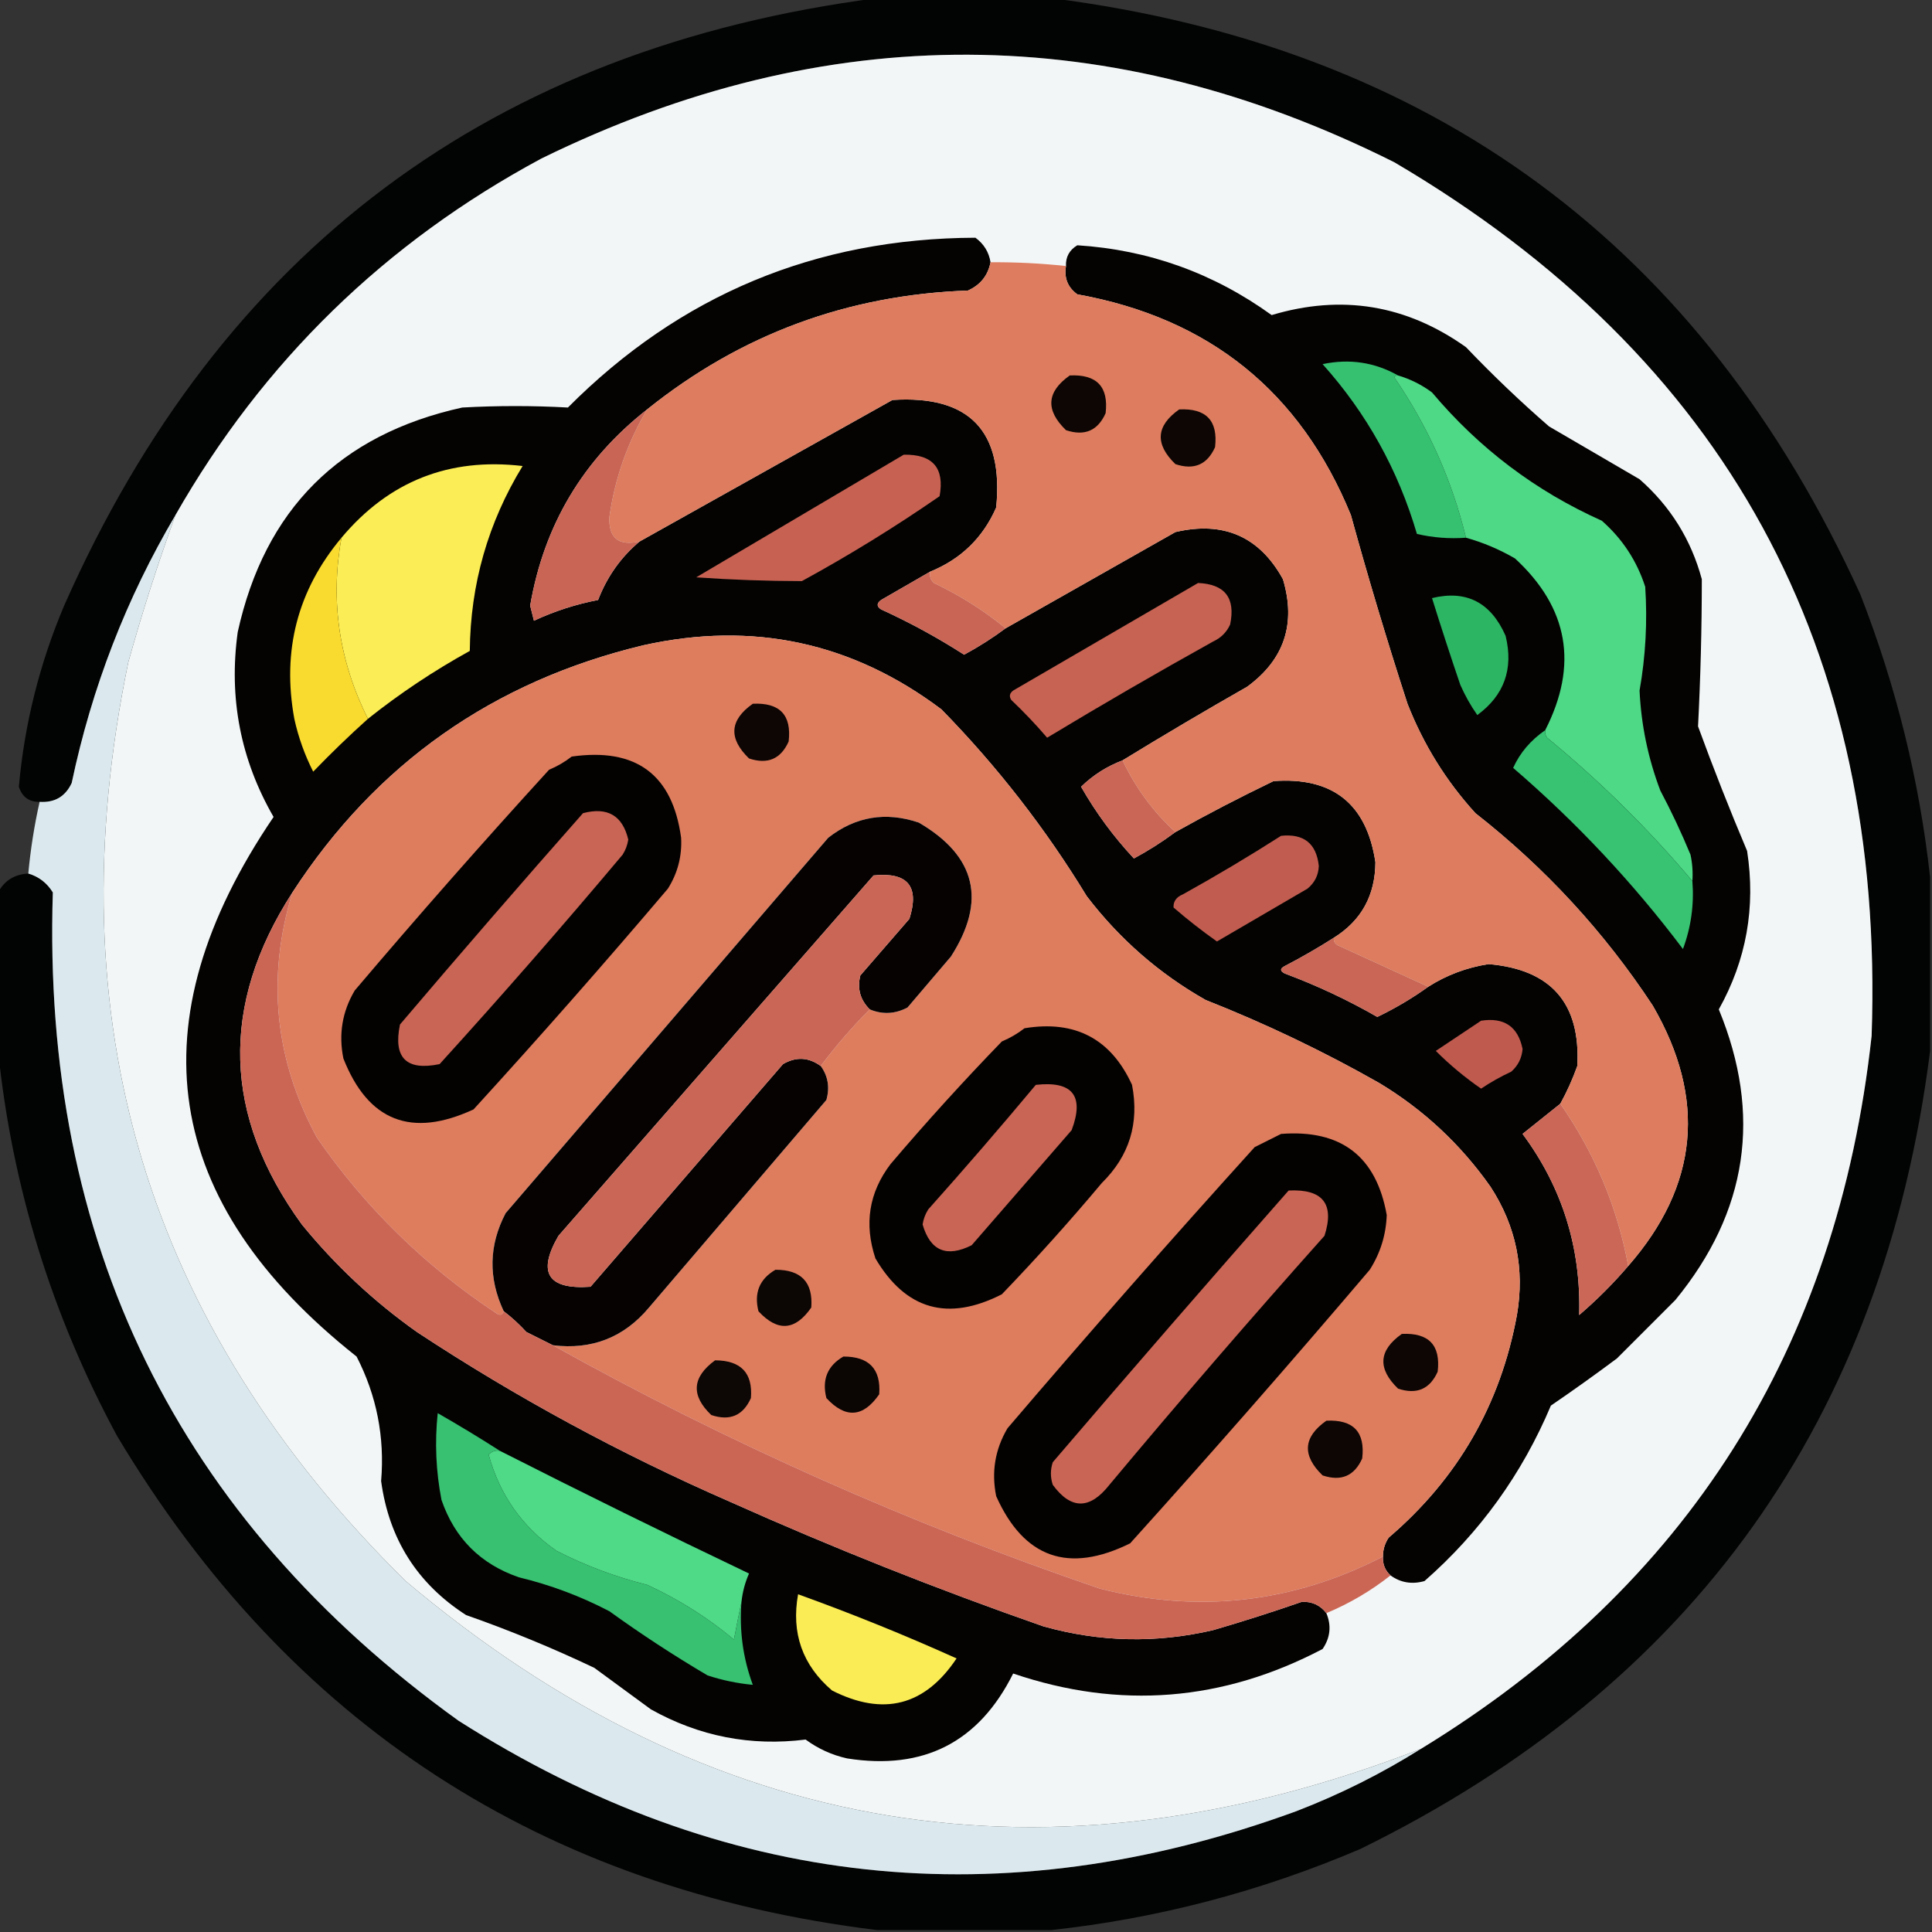 <?xml version="1.0" encoding="UTF-8"?>
<!DOCTYPE svg PUBLIC "-//W3C//DTD SVG 1.1//EN" "http://www.w3.org/Graphics/SVG/1.1/DTD/svg11.dtd">
<svg xmlns="http://www.w3.org/2000/svg" version="1.1" width="512px" height="512px" style="shape-rendering:geometricPrecision; text-rendering:geometricPrecision; image-rendering:optimizeQuality; fill-rule:evenodd; clip-rule:evenodd" xmlns:xlink="http://www.w3.org/1999/xlink">
<rect width="100%" height="100%" fill="#333333" stroke="none"/>
<g><path style="opacity:0.961" fill="#010202" d="M 232.5,-0.5 C 247.833,-0.5 263.167,-0.5 278.5,-0.5C 379.371,12.347 450.871,65.014 493,157.5C 502.497,181.819 508.663,206.819 511.5,232.5C 511.5,247.833 511.5,263.167 511.5,278.5C 499.099,376.153 448.766,446.653 360.5,490C 334.11,501.263 306.776,508.429 278.5,511.5C 263.167,511.5 247.833,511.5 232.5,511.5C 143.853,500.61 76.687,456.943 31,380.5C 13.708,348.465 3.208,314.465 -0.5,278.5C -0.5,264.5 -0.5,250.5 -0.5,236.5C 1.16,233.374 3.826,231.707 7.5,231.5C 10.27,232.31 12.437,233.977 14,236.5C 11.073,329.14 46.907,402.306 121.5,456C 191.425,500.527 265.425,508.527 343.5,480C 355.119,475.524 366.119,470.024 376.5,463.5C 447.094,420.386 486.927,357.386 496,274.5C 499.572,171.876 457.405,94.709 369.5,43C 294.312,5.337 218.979,5.004 143.5,42C 102.085,64.249 69.752,95.749 46.5,136.5C 33.49,158.545 24.323,182.212 19,207.5C 17.326,211.089 14.492,212.755 10.5,212.5C 7.708,212.548 5.875,211.215 5,208.5C 6.473,191.94 10.473,175.94 17,160.5C 58.598,66.443 130.431,12.776 232.5,-0.5 Z"/></g>
<g><path style="opacity:1" fill="#f3f6f7" d="M 376.5,463.5 C 277.756,501.804 188.09,486.971 107.5,419C 38.875,351.438 14.375,270.271 34,175.5C 37.676,162.305 41.843,149.305 46.5,136.5C 69.752,95.749 102.085,64.249 143.5,42C 218.979,5.004 294.312,5.337 369.5,43C 457.405,94.709 499.572,171.876 496,274.5C 486.927,357.386 447.094,420.386 376.5,463.5 Z"/></g>
<g><path style="opacity:1" fill="#040302" d="M 262.5,69.5 C 261.817,73.02 259.817,75.52 256.5,77C 224.574,78.138 196.241,88.638 171.5,108.5C 154.5,121.83 144.166,139.163 140.5,160.5C 140.833,161.833 141.167,163.167 141.5,164.5C 146.938,161.965 152.605,160.132 158.5,159C 160.898,152.795 164.564,147.628 169.5,143.5C 191.779,131.024 214.112,118.524 236.5,106C 256.846,104.68 266.013,114.18 264,134.5C 260.493,142.514 254.66,148.18 246.5,151.5C 242.194,153.988 237.861,156.488 233.5,159C 232.289,159.893 232.289,160.726 233.5,161.5C 241.153,164.992 248.487,168.992 255.5,173.5C 259.401,171.392 263.067,169.059 266.5,166.5C 281.445,158.024 296.445,149.524 311.5,141C 324.274,138.026 333.774,142.192 340,153.5C 343.513,165.302 340.346,174.802 330.5,182C 319.33,188.363 308.33,194.863 297.5,201.5C 293.346,203.077 289.679,205.41 286.5,208.5C 290.446,215.405 295.113,221.738 300.5,227.5C 304.401,225.392 308.067,223.059 311.5,220.5C 319.987,215.756 328.654,211.256 337.5,207C 353.184,205.857 362.184,213.023 364.5,228.5C 364.443,237.291 360.776,243.957 353.5,248.5C 349.313,251.172 344.98,253.672 340.5,256C 339.167,256.667 339.167,257.333 340.5,258C 348.999,261.167 357.166,265 365,269.5C 369.795,267.192 374.295,264.525 378.5,261.5C 383.402,258.384 388.735,256.384 394.5,255.5C 411.085,256.917 418.919,265.917 418,282.5C 416.76,285.978 415.26,289.311 413.5,292.5C 410.158,295.169 406.825,297.836 403.5,300.5C 414.013,314.689 419.013,330.689 418.5,348.5C 423.188,344.479 427.521,340.146 431.5,335.5C 450.14,314.166 452.307,291.166 438,266.5C 425.165,246.994 409.499,229.994 391,215.5C 383.234,206.975 377.234,197.308 373,186.5C 367.624,169.959 362.624,153.293 358,136.5C 344.62,103.801 320.454,84.301 285.5,78C 282.959,76.152 281.959,73.652 282.5,70.5C 282.393,68.097 283.393,66.263 285.5,65C 304.42,66.206 321.586,72.373 337,83.5C 355.556,77.945 372.723,80.778 388.5,92C 395.53,99.365 402.864,106.365 410.5,113C 418.5,117.667 426.5,122.333 434.5,127C 442.672,134.179 448.172,143.013 451,153.5C 450.995,166.52 450.662,179.52 450,192.5C 454.075,203.642 458.408,214.642 463,225.5C 465.313,240.426 462.813,254.426 455.5,267.5C 467.01,295.431 463.176,321.097 444,344.5C 438.833,349.667 433.667,354.833 428.5,360C 422.755,364.289 416.921,368.456 411,372.5C 403.373,390.602 392.206,406.102 377.5,419C 374.177,419.932 371.177,419.432 368.5,417.5C 367.058,416.18 366.392,414.514 366.5,412.5C 366.491,410.692 366.991,409.025 368,407.5C 386.325,391.848 397.659,372.181 402,348.5C 404.103,336.245 401.769,324.912 395,314.5C 387.078,303.243 377.245,294.077 365.5,287C 350.684,278.592 335.351,271.259 319.5,265C 307.174,258.013 296.674,248.846 288,237.5C 277.077,219.569 264.244,203.069 249.5,188C 225.883,170.226 199.549,164.559 170.5,171C 130.654,180.564 99.654,202.397 77.5,236.5C 58.229,266.386 59.063,295.719 80,324.5C 88.909,335.411 99.076,344.911 110.5,353C 136.761,370.302 164.427,385.302 193.5,398C 220.69,410.175 248.356,421.175 276.5,431C 291.418,435.189 306.418,435.522 321.5,432C 329.427,429.691 337.26,427.191 345,424.5C 347.712,424.391 349.878,425.391 351.5,427.5C 352.881,430.822 352.548,433.988 350.5,437C 324.022,450.913 296.689,453.08 268.5,443.5C 259.424,461.708 244.757,469.208 224.5,466C 220.462,465.101 216.795,463.434 213.5,461C 198.965,462.826 185.298,460.16 172.5,453C 167.5,449.333 162.5,445.667 157.5,442C 146.415,436.729 135.082,432.062 123.5,428C 110.583,419.68 103.083,407.846 101,392.5C 101.981,380.824 99.814,369.824 94.5,359.5C 42.855,318.629 35.521,270.962 72.5,216.5C 63.746,201.317 60.579,184.983 63,167.5C 70.167,135 90,115.167 122.5,108C 131.865,107.481 141.198,107.481 150.5,108C 180.216,78.148 216.216,63.148 258.5,63C 260.734,64.638 262.067,66.805 262.5,69.5 Z"/></g>
<g><path style="opacity:1" fill="#dd7c5e" d="M 262.5,69.5 C 269.191,69.454 275.857,69.787 282.5,70.5C 281.959,73.652 282.959,76.152 285.5,78C 320.454,84.301 344.62,103.801 358,136.5C 362.624,153.293 367.624,169.959 373,186.5C 377.234,197.308 383.234,206.975 391,215.5C 409.499,229.994 425.165,246.994 438,266.5C 452.307,291.166 450.14,314.166 431.5,335.5C 428.652,319.987 422.652,305.653 413.5,292.5C 415.26,289.311 416.76,285.978 418,282.5C 418.919,265.917 411.085,256.917 394.5,255.5C 388.735,256.384 383.402,258.384 378.5,261.5C 370.563,257.868 362.563,254.201 354.5,250.5C 353.702,250.043 353.369,249.376 353.5,248.5C 360.776,243.957 364.443,237.291 364.5,228.5C 362.184,213.023 353.184,205.857 337.5,207C 328.654,211.256 319.987,215.756 311.5,220.5C 305.649,215.171 300.982,208.838 297.5,201.5C 308.33,194.863 319.33,188.363 330.5,182C 340.346,174.802 343.513,165.302 340,153.5C 333.774,142.192 324.274,138.026 311.5,141C 296.445,149.524 281.445,158.024 266.5,166.5C 260.701,161.761 254.368,157.761 247.5,154.5C 246.614,153.675 246.281,152.675 246.5,151.5C 254.66,148.18 260.493,142.514 264,134.5C 266.013,114.18 256.846,104.68 236.5,106C 214.112,118.524 191.779,131.024 169.5,143.5C 163.924,144.749 161.257,142.583 161.5,137C 162.953,126.807 166.286,117.307 171.5,108.5C 196.241,88.638 224.574,78.138 256.5,77C 259.817,75.52 261.817,73.02 262.5,69.5 Z"/></g>
<g><path style="opacity:1" fill="#36c171" d="M 370.5,99.5 C 370.062,99.435 369.728,99.601 369.5,100C 378.418,113.004 384.752,127.171 388.5,142.5C 384.116,142.826 379.783,142.492 375.5,141.5C 370.52,124.532 362.187,109.532 350.5,96.5C 357.618,94.996 364.285,95.996 370.5,99.5 Z"/></g>
<g><path style="opacity:1" fill="#4ed986" d="M 370.5,99.5 C 373.757,100.462 376.757,101.962 379.5,104C 391.971,118.82 406.971,130.153 424.5,138C 429.936,142.771 433.769,148.605 436,155.5C 436.608,164.722 436.108,173.888 434.5,183C 434.926,192.128 436.759,200.961 440,209.5C 442.94,215.046 445.606,220.713 448,226.5C 448.497,228.81 448.663,231.143 448.5,233.5C 436.864,219.698 424.031,207.031 410,195.5C 409.536,194.906 409.369,194.239 409.5,193.5C 418.322,176.224 415.656,161.058 401.5,148C 397.361,145.594 393.028,143.761 388.5,142.5C 384.752,127.171 378.418,113.004 369.5,100C 369.728,99.601 370.062,99.435 370.5,99.5 Z"/></g>
<g><path style="opacity:1" fill="#0d0604" d="M 283.5,99.5 C 290.657,99.155 293.824,102.488 293,109.5C 290.928,114.143 287.428,115.643 282.5,114C 277.003,108.683 277.336,103.85 283.5,99.5 Z"/></g>
<g><path style="opacity:1" fill="#0d0604" d="M 312.5,108.5 C 319.657,108.155 322.824,111.488 322,118.5C 319.928,123.143 316.428,124.643 311.5,123C 306.003,117.683 306.336,112.85 312.5,108.5 Z"/></g>
<g><path style="opacity:1" fill="#c96555" d="M 171.5,108.5 C 166.286,117.307 162.953,126.807 161.5,137C 161.257,142.583 163.924,144.749 169.5,143.5C 164.564,147.628 160.898,152.795 158.5,159C 152.605,160.132 146.938,161.965 141.5,164.5C 141.167,163.167 140.833,161.833 140.5,160.5C 144.166,139.163 154.5,121.83 171.5,108.5 Z"/></g>
<g><path style="opacity:1" fill="#c76253" d="M 239.5,120.5 C 247.201,120.362 250.367,124.029 249,131.5C 237.252,139.627 225.085,147.127 212.5,154C 203.175,153.983 193.842,153.65 184.5,153C 202.897,142.14 221.23,131.307 239.5,120.5 Z"/></g>
<g><path style="opacity:1" fill="#fbed55" d="M 97.5,190.5 C 89.808,175.078 87.475,159.078 90.5,142.5C 103.051,127.537 119.051,121.204 138.5,123.5C 129.332,138.5 124.665,154.833 124.5,172.5C 114.955,177.766 105.955,183.766 97.5,190.5 Z"/></g>
<g><path style="opacity:0.999" fill="#dbe9ee" d="M 46.5,136.5 C 41.843,149.305 37.676,162.305 34,175.5C 14.375,270.271 38.875,351.438 107.5,419C 188.09,486.971 277.756,501.804 376.5,463.5C 366.119,470.024 355.119,475.524 343.5,480C 265.425,508.527 191.425,500.527 121.5,456C 46.907,402.306 11.073,329.14 14,236.5C 12.437,233.977 10.27,232.31 7.5,231.5C 8.095,225.066 9.095,218.733 10.5,212.5C 14.492,212.755 17.326,211.089 19,207.5C 24.323,182.212 33.49,158.545 46.5,136.5 Z"/></g>
<g><path style="opacity:1" fill="#f9da2f" d="M 90.5,142.5 C 87.475,159.078 89.808,175.078 97.5,190.5C 92.562,194.936 87.729,199.603 83,204.5C 80.734,200.034 79.067,195.368 78,190.5C 74.687,172.413 78.854,156.413 90.5,142.5 Z"/></g>
<g><path style="opacity:1" fill="#c96555" d="M 246.5,151.5 C 246.281,152.675 246.614,153.675 247.5,154.5C 254.368,157.761 260.701,161.761 266.5,166.5C 263.067,169.059 259.401,171.392 255.5,173.5C 248.487,168.992 241.153,164.992 233.5,161.5C 232.289,160.726 232.289,159.893 233.5,159C 237.861,156.488 242.194,153.988 246.5,151.5 Z"/></g>
<g><path style="opacity:1" fill="#c76353" d="M 317.5,154.5 C 324.632,154.802 327.465,158.469 326,165.5C 325.07,167.552 323.57,169.052 321.5,170C 306.67,178.247 292.003,186.747 277.5,195.5C 274.544,192.042 271.377,188.708 268,185.5C 267.383,184.551 267.549,183.718 268.5,183C 284.896,173.473 301.23,163.973 317.5,154.5 Z"/></g>
<g><path style="opacity:1" fill="#2cb563" d="M 379.5,158.5 C 388.583,156.292 395.083,159.626 399,168.5C 401.139,177.256 398.639,184.256 391.5,189.5C 389.747,186.995 388.247,184.329 387,181.5C 384.361,173.751 381.861,166.084 379.5,158.5 Z"/></g>
<g><path style="opacity:1" fill="#de7c5e" d="M 366.5,412.5 C 342.611,424.803 317.611,427.636 291.5,421C 241.129,403.809 192.796,382.309 146.5,356.5C 156.847,357.775 165.347,354.442 172,346.5C 187.667,328.167 203.333,309.833 219,291.5C 219.932,288.177 219.432,285.177 217.5,282.5C 221.489,277.179 225.822,272.179 230.5,267.5C 233.877,268.901 237.21,268.735 240.5,267C 244.333,262.5 248.167,258 252,253.5C 261.504,238.699 258.671,226.865 243.5,218C 234.735,215.036 226.735,216.369 219.5,222C 191,255.167 162.5,288.333 134,321.5C 129.531,330.028 129.364,338.695 133.5,347.5C 133.103,348.525 132.437,348.692 131.5,348C 112.64,335.507 96.807,320.007 84,301.5C 72.772,280.727 70.606,259.06 77.5,236.5C 99.654,202.397 130.654,180.564 170.5,171C 199.549,164.559 225.883,170.226 249.5,188C 264.244,203.069 277.077,219.569 288,237.5C 296.674,248.846 307.174,258.013 319.5,265C 335.351,271.259 350.684,278.592 365.5,287C 377.245,294.077 387.078,303.243 395,314.5C 401.769,324.912 404.103,336.245 402,348.5C 397.659,372.181 386.325,391.848 368,407.5C 366.991,409.025 366.491,410.692 366.5,412.5 Z"/></g>
<g><path style="opacity:1" fill="#0d0604" d="M 199.5,186.5 C 206.657,186.155 209.824,189.488 209,196.5C 206.928,201.143 203.428,202.643 198.5,201C 193.003,195.683 193.336,190.85 199.5,186.5 Z"/></g>
<g><path style="opacity:1" fill="#37c372" d="M 409.5,193.5 C 409.369,194.239 409.536,194.906 410,195.5C 424.031,207.031 436.864,219.698 448.5,233.5C 448.984,239.711 448.151,245.711 446,251.5C 432.777,233.94 417.777,217.94 401,203.5C 402.794,199.519 405.627,196.186 409.5,193.5 Z"/></g>
<g><path style="opacity:1" fill="#040201" d="M 151.5,200.5 C 168.549,198.079 178.216,205.245 180.5,222C 180.765,226.872 179.598,231.372 177,235.5C 160.205,255.297 143.039,274.797 125.5,294C 109.043,301.632 97.543,297.132 91,280.5C 89.699,274.078 90.699,268.078 94,262.5C 110.795,242.703 127.961,223.203 145.5,204C 147.727,203.059 149.727,201.892 151.5,200.5 Z"/></g>
<g><path style="opacity:1" fill="#ca6655" d="M 297.5,201.5 C 300.982,208.838 305.649,215.171 311.5,220.5C 308.067,223.059 304.401,225.392 300.5,227.5C 295.113,221.738 290.446,215.405 286.5,208.5C 289.679,205.41 293.346,203.077 297.5,201.5 Z"/></g>
<g><path style="opacity:1" fill="#c96555" d="M 154.5,215.5 C 160.979,213.784 164.979,216.117 166.5,222.5C 166.281,223.938 165.781,225.271 165,226.5C 149.206,245.296 133.039,263.796 116.5,282C 107.667,283.833 104.167,280.333 106,271.5C 122.003,252.666 138.169,233.999 154.5,215.5 Z"/></g>
<g><path style="opacity:1" fill="#050201" d="M 230.5,267.5 C 227.964,264.993 227.131,261.993 228,258.5C 232.333,253.5 236.667,248.5 241,243.5C 243.732,234.894 240.566,231.061 231.5,232C 203.667,263.833 175.833,295.667 148,327.5C 142.317,337.297 145.151,341.797 156.5,341C 173.5,321.333 190.5,301.667 207.5,282C 210.95,279.991 214.283,280.158 217.5,282.5C 219.432,285.177 219.932,288.177 219,291.5C 203.333,309.833 187.667,328.167 172,346.5C 165.347,354.442 156.847,357.775 146.5,356.5C 144.259,355.379 141.925,354.213 139.5,353C 137.63,350.96 135.63,349.127 133.5,347.5C 129.364,338.695 129.531,330.028 134,321.5C 162.5,288.333 191,255.167 219.5,222C 226.735,216.369 234.735,215.036 243.5,218C 258.671,226.865 261.504,238.699 252,253.5C 248.167,258 244.333,262.5 240.5,267C 237.21,268.735 233.877,268.901 230.5,267.5 Z"/></g>
<g><path style="opacity:1" fill="#ca6655" d="M 230.5,267.5 C 225.822,272.179 221.489,277.179 217.5,282.5C 214.283,280.158 210.95,279.991 207.5,282C 190.5,301.667 173.5,321.333 156.5,341C 145.151,341.797 142.317,337.297 148,327.5C 175.833,295.667 203.667,263.833 231.5,232C 240.566,231.061 243.732,234.894 241,243.5C 236.667,248.5 232.333,253.5 228,258.5C 227.131,261.993 227.964,264.993 230.5,267.5 Z"/></g>
<g><path style="opacity:1" fill="#c15d50" d="M 339.5,221.5 C 345.53,220.868 348.863,223.535 349.5,229.5C 349.402,231.937 348.402,233.937 346.5,235.5C 338.5,240.167 330.5,244.833 322.5,249.5C 318.523,246.691 314.69,243.691 311,240.5C 310.911,238.887 311.745,237.72 313.5,237C 322.395,232.059 331.062,226.892 339.5,221.5 Z"/></g>
<g><path style="opacity:1" fill="#cb6655" d="M 77.5,236.5 C 70.606,259.06 72.772,280.727 84,301.5C 96.807,320.007 112.64,335.507 131.5,348C 132.437,348.692 133.103,348.525 133.5,347.5C 135.63,349.127 137.63,350.96 139.5,353C 141.925,354.213 144.259,355.379 146.5,356.5C 192.796,382.309 241.129,403.809 291.5,421C 317.611,427.636 342.611,424.803 366.5,412.5C 366.392,414.514 367.058,416.18 368.5,417.5C 363.327,421.59 357.66,424.923 351.5,427.5C 349.878,425.391 347.712,424.391 345,424.5C 337.26,427.191 329.427,429.691 321.5,432C 306.418,435.522 291.418,435.189 276.5,431C 248.356,421.175 220.69,410.175 193.5,398C 164.427,385.302 136.761,370.302 110.5,353C 99.076,344.911 88.909,335.411 80,324.5C 59.063,295.719 58.229,266.386 77.5,236.5 Z"/></g>
<g><path style="opacity:1" fill="#c96655" d="M 353.5,248.5 C 353.369,249.376 353.702,250.043 354.5,250.5C 362.563,254.201 370.563,257.868 378.5,261.5C 374.295,264.525 369.795,267.192 365,269.5C 357.166,265 348.999,261.167 340.5,258C 339.167,257.333 339.167,256.667 340.5,256C 344.98,253.672 349.313,251.172 353.5,248.5 Z"/></g>
<g><path style="opacity:1" fill="#040201" d="M 271.5,272.5 C 284.916,270.289 294.416,275.289 300,287.5C 301.964,297.657 299.297,306.324 292,313.5C 283.518,323.616 274.685,333.45 265.5,343C 251.214,350.288 240.047,347.121 232,333.5C 228.954,324.356 230.288,316.022 236,308.5C 245.464,297.368 255.297,286.534 265.5,276C 267.727,275.059 269.727,273.892 271.5,272.5 Z"/></g>
<g><path style="opacity:1" fill="#bf5a4f" d="M 392.5,270.5 C 398.629,269.555 402.296,272.055 403.5,278C 403.297,280.406 402.297,282.406 400.5,284C 397.705,285.3 395.039,286.8 392.5,288.5C 388.183,285.514 384.183,282.18 380.5,278.5C 384.565,275.81 388.565,273.143 392.5,270.5 Z"/></g>
<g><path style="opacity:1" fill="#c96555" d="M 274.5,287.5 C 284.245,286.405 287.411,290.405 284,299.5C 275.167,309.667 266.333,319.833 257.5,330C 250.864,333.33 246.531,331.497 244.5,324.5C 244.719,323.062 245.219,321.729 246,320.5C 255.71,309.628 265.21,298.628 274.5,287.5 Z"/></g>
<g><path style="opacity:1" fill="#cb6756" d="M 413.5,292.5 C 422.652,305.653 428.652,319.987 431.5,335.5C 427.521,340.146 423.188,344.479 418.5,348.5C 419.013,330.689 414.013,314.689 403.5,300.5C 406.825,297.836 410.158,295.169 413.5,292.5 Z"/></g>
<g><path style="opacity:1" fill="#040201" d="M 339.5,300.5 C 355.407,299.272 364.741,306.438 367.5,322C 367.314,327.243 365.814,332.076 363,336.5C 342.206,360.963 321.039,385.13 299.5,409C 283.172,417.07 271.339,412.904 264,396.5C 262.699,390.078 263.699,384.078 267,378.5C 288.461,353.37 310.294,328.537 332.5,304C 334.925,302.787 337.259,301.621 339.5,300.5 Z"/></g>
<g><path style="opacity:1" fill="#c96555" d="M 341.5,315.5 C 350.56,315.046 353.727,319.046 351,327.5C 331.626,349.205 312.626,371.205 294,393.5C 288.818,400.09 283.818,400.09 279,393.5C 278.333,391.5 278.333,389.5 279,387.5C 299.669,363.333 320.503,339.333 341.5,315.5 Z"/></g>
<g><path style="opacity:1" fill="#0c0604" d="M 205.5,336.5 C 212.319,336.483 215.486,339.817 215,346.5C 210.748,352.653 206.081,352.986 201,347.5C 199.776,342.626 201.276,338.959 205.5,336.5 Z"/></g>
<g><path style="opacity:1" fill="#0d0604" d="M 371.5,353.5 C 378.657,353.155 381.824,356.488 381,363.5C 378.928,368.143 375.428,369.643 370.5,368C 365.003,362.683 365.336,357.85 371.5,353.5 Z"/></g>
<g><path style="opacity:1" fill="#0b0504" d="M 223.5,359.5 C 230.319,359.483 233.486,362.817 233,369.5C 228.748,375.653 224.081,375.986 219,370.5C 217.776,365.626 219.276,361.959 223.5,359.5 Z"/></g>
<g><path style="opacity:1" fill="#0d0705" d="M 189.5,360.5 C 196.368,360.53 199.535,363.864 199,370.5C 196.928,375.143 193.428,376.643 188.5,375C 183.057,369.809 183.391,364.976 189.5,360.5 Z"/></g>
<g><path style="opacity:1" fill="#37c171" d="M 132.5,384.5 C 131.325,384.281 130.325,384.614 129.5,385.5C 132.425,396.188 138.425,404.688 147.5,411C 155.148,414.913 163.148,417.913 171.5,420C 179.842,423.833 187.508,428.667 194.5,434.5C 195.167,431.023 195.834,427.689 196.5,424.5C 195.897,432.102 196.897,439.436 199.5,446.5C 195.414,446.116 191.414,445.283 187.5,444C 178.563,438.727 169.897,433.06 161.5,427C 153.877,423.014 145.877,420.014 137.5,418C 127.333,414.5 120.5,407.667 117,397.5C 115.522,389.889 115.188,382.222 116,374.5C 121.647,377.733 127.147,381.067 132.5,384.5 Z"/></g>
<g><path style="opacity:1" fill="#0d0604" d="M 351.5,376.5 C 358.657,376.155 361.824,379.488 361,386.5C 358.928,391.143 355.428,392.643 350.5,391C 345.003,385.683 345.336,380.85 351.5,376.5 Z"/></g>
<g><path style="opacity:1" fill="#4eda87" d="M 132.5,384.5 C 154.381,395.608 176.381,406.441 198.5,417C 197.446,419.382 196.779,421.882 196.5,424.5C 195.834,427.689 195.167,431.023 194.5,434.5C 187.508,428.667 179.842,423.833 171.5,420C 163.148,417.913 155.148,414.913 147.5,411C 138.425,404.688 132.425,396.188 129.5,385.5C 130.325,384.614 131.325,384.281 132.5,384.5 Z"/></g>
<g><path style="opacity:1" fill="#faec54" d="M 211.5,422.5 C 225.788,427.65 239.788,433.317 253.5,439.5C 245.112,452.068 234.112,454.902 220.5,448C 212.65,441.288 209.65,432.788 211.5,422.5 Z"/></g>
</svg>
